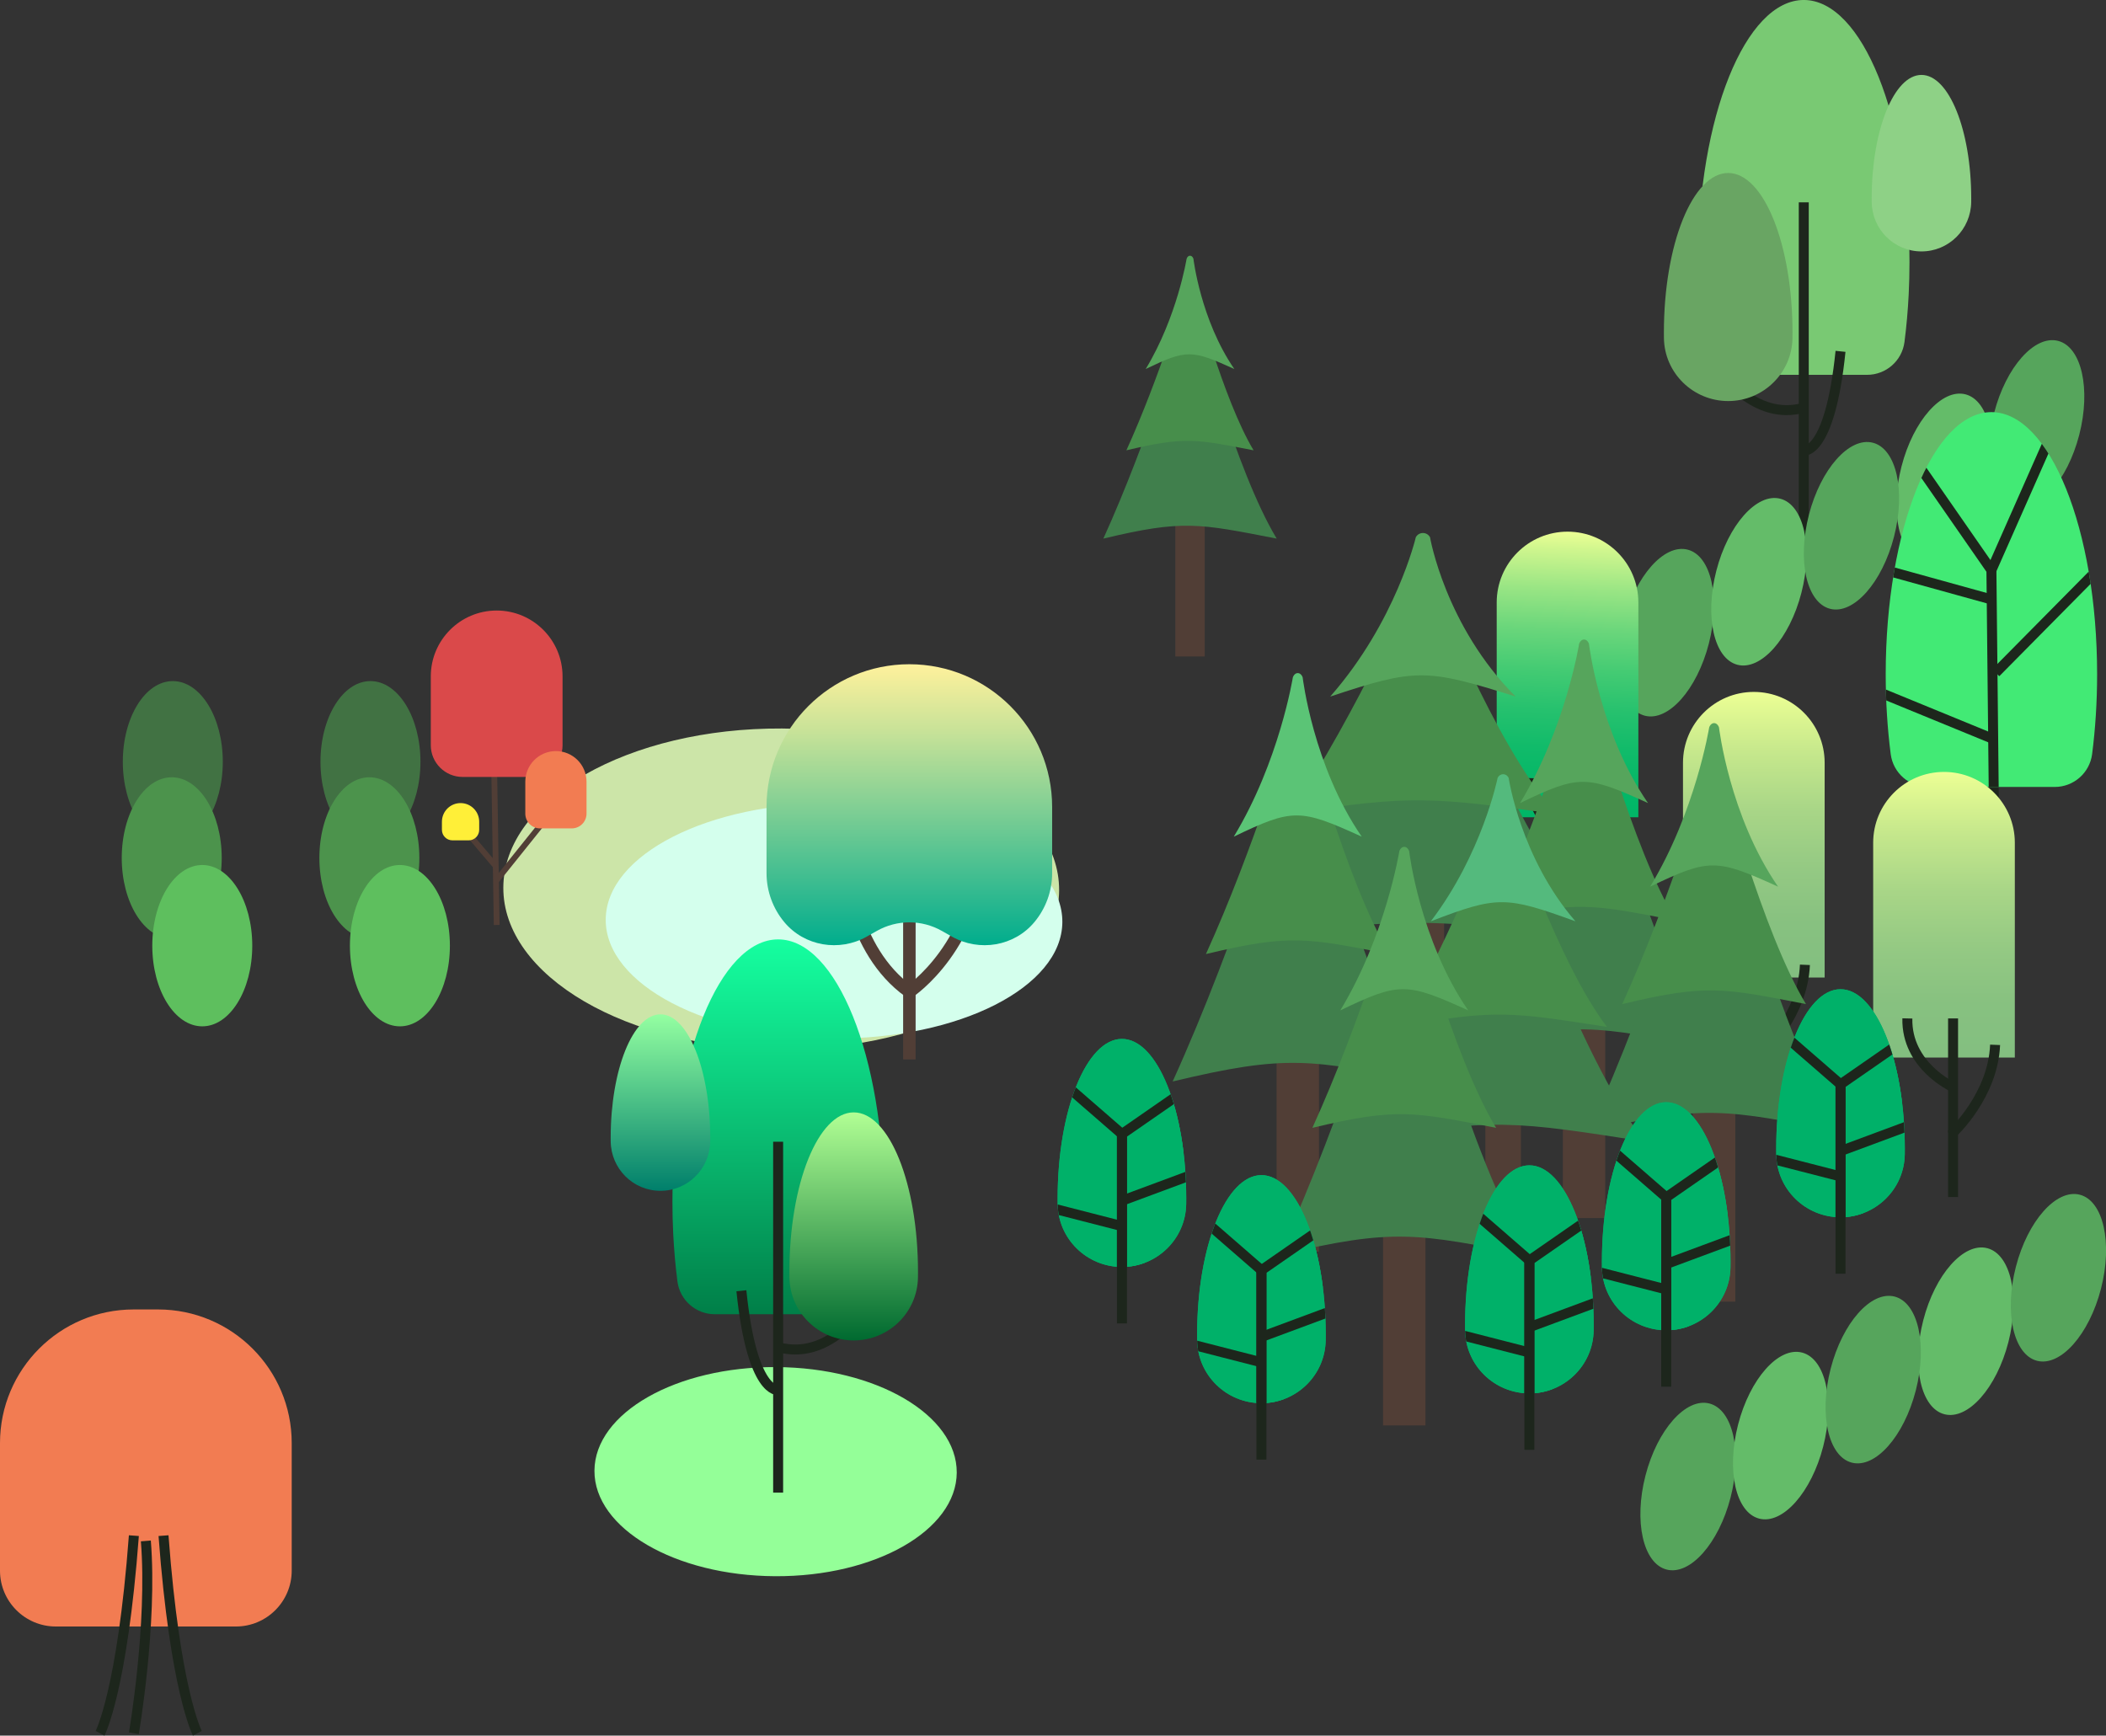 <?xml version="1.0" encoding="UTF-8"?><svg id="Layer_2" xmlns="http://www.w3.org/2000/svg" width="1135.82" height="936.15" xmlns:xlink="http://www.w3.org/1999/xlink" viewBox="0 0 1135.82 936.15"><rect x="0" y="0" width="1135.82" height="936.15" fill="#333333" stroke="none"/><defs><style>.cls-1{fill:url(#linear-gradient-3);}.cls-1,.cls-2,.cls-3,.cls-4,.cls-5,.cls-6,.cls-7,.cls-8{stroke-miterlimit:10;}.cls-1,.cls-5,.cls-7{stroke:#1d261c;stroke-width:5.38px;}.cls-2{stroke-width:22.88px;}.cls-2,.cls-9,.cls-3,.cls-4,.cls-6,.cls-7{fill:none;}.cls-2,.cls-3,.cls-4,.cls-6,.cls-8{stroke:#513e36;}.cls-10{clip-path:url(#clippath);}.cls-9,.cls-11,.cls-12,.cls-13,.cls-14,.cls-15,.cls-16,.cls-17,.cls-18,.cls-19,.cls-20,.cls-21,.cls-22,.cls-23,.cls-24,.cls-25,.cls-26,.cls-27,.cls-28,.cls-29,.cls-30,.cls-31,.cls-32,.cls-33,.cls-34,.cls-35,.cls-36,.cls-37{stroke-width:0px;}.cls-3{stroke-width:15.85px;}.cls-11{fill:url(#linear-gradient);}.cls-38,.cls-5,.cls-36{fill:#00b169;}.cls-4{stroke-width:19.16px;}.cls-39{clip-path:url(#clippath-1);}.cls-40{clip-path:url(#clippath-4);}.cls-41{clip-path:url(#clippath-3);}.cls-42{clip-path:url(#clippath-2);}.cls-43{clip-path:url(#clippath-5);}.cls-6{stroke-width:6.73px;}.cls-12{fill:url(#linear-gradient-4);}.cls-13{fill:url(#linear-gradient-2);}.cls-14{fill:url(#linear-gradient-8);}.cls-15{fill:url(#linear-gradient-7);}.cls-16{fill:url(#linear-gradient-5);}.cls-17{fill:url(#linear-gradient-6);}.cls-18{fill:#5bc476;}.cls-19{fill:#5ebf5e;}.cls-20{fill:#79c973;}.cls-21{fill:#4c934c;}.cls-22{fill:#478e4b;}.cls-23{fill:#54ba7d;}.cls-24{fill:#94ff98;}.cls-25{fill:#56a55c;}.cls-26{fill:#42ea75;}.cls-27{fill:#407f4c;}.cls-28{fill:#417243;}.cls-29{fill:#cce5a8;}.cls-30{fill:#da494a;}.cls-31{fill:#d4ffed;}.cls-32{fill:#8ed186;}.cls-33{fill:#64bc69;}.cls-34{fill:#ffef38;}.cls-35{fill:#f27c52;}.cls-37{fill:#69a563;}.cls-8{fill:#513e36;stroke-width:3.12px;}</style><clipPath id="clippath"><path class="cls-36" d="M605.09,683.38c18.88,0,34.4-15.11,34.66-33.99.01-1,.02-2,.02-3.01,0-47.5-15.53-86.01-34.68-86.01s-34.68,38.51-34.68,86.01c0,1.01,0,2.01.02,3.01.26,18.88,15.78,33.99,34.66,33.99h0Z"/></clipPath><clipPath id="clippath-1"><path class="cls-9" d="M1108.17,424.47c10.21,0,18.85-7.57,20.16-17.7,1.75-13.59,2.7-28.07,2.7-43.1,0-78.08-25.52-141.38-57.01-141.38s-57.01,63.3-57.01,141.38c0,15.03.95,29.52,2.7,43.1,1.31,10.13,9.94,17.7,20.16,17.7h68.3Z"/></clipPath><linearGradient id="linear-gradient" x1="843.14" y1="442.18" x2="849.05" y2="286.88" gradientUnits="userSpaceOnUse"><stop offset="0" stop-color="#00b667"/><stop offset=".12" stop-color="#04b767"/><stop offset=".25" stop-color="#11bb6a"/><stop offset=".38" stop-color="#26c16e"/><stop offset=".52" stop-color="#44cb73"/><stop offset=".66" stop-color="#6ad67b"/><stop offset=".8" stop-color="#99e584"/><stop offset=".94" stop-color="#d0f68e"/><stop offset="1" stop-color="#ecff94"/></linearGradient><linearGradient id="linear-gradient-2" x1="1048.45" y1="570.41" x2="1048.45" y2="416.36" gradientUnits="userSpaceOnUse"><stop offset="0" stop-color="#83bf80"/><stop offset=".19" stop-color="#87c180"/><stop offset=".38" stop-color="#94c983"/><stop offset=".59" stop-color="#a9d687"/><stop offset=".79" stop-color="#c6e88c"/><stop offset="1" stop-color="#ecff94"/></linearGradient><linearGradient id="linear-gradient-3" x1="1053.34" y1="610.89" x2="1053.34" y2="549.32" xlink:href="#linear-gradient-2"/><linearGradient id="linear-gradient-4" x1="490.45" y1="509.83" x2="490.45" y2="358.28" gradientUnits="userSpaceOnUse"><stop offset="0" stop-color="#00ad8d"/><stop offset=".22" stop-color="#3bbc90"/><stop offset=".76" stop-color="#c7e298"/><stop offset="1" stop-color="#fff19c"/></linearGradient><linearGradient id="linear-gradient-5" x1="945.88" y1="527.25" x2="945.88" y2="373.21" xlink:href="#linear-gradient-2"/><clipPath id="clippath-2"><path class="cls-36" d="M680.32,756.85c18.88,0,34.4-15.11,34.66-33.99.01-1,.02-2,.02-3.01,0-47.5-15.53-86.01-34.68-86.01s-34.68,38.51-34.68,86.01c0,1.01,0,2.01.02,3.01.26,18.88,15.78,33.99,34.66,33.99h0Z"/></clipPath><linearGradient id="linear-gradient-6" x1="-4644.68" y1="708.88" x2="-4644.68" y2="506.69" gradientTransform="translate(-4225.01) rotate(-180) scale(1 -1)" gradientUnits="userSpaceOnUse"><stop offset="0" stop-color="#007f48"/><stop offset="1" stop-color="#15ffa0"/></linearGradient><linearGradient id="linear-gradient-7" x1="-4581.21" y1="642.31" x2="-4581.21" y2="547.11" gradientTransform="translate(-4225.01) rotate(-180) scale(1 -1)" gradientUnits="userSpaceOnUse"><stop offset="0" stop-color="#007f6b"/><stop offset="1" stop-color="#94ffa1"/></linearGradient><linearGradient id="linear-gradient-8" x1="-4685.44" y1="723.01" x2="-4685.44" y2="600.01" gradientTransform="translate(-4225.01) rotate(-180) scale(1 -1)" gradientUnits="userSpaceOnUse"><stop offset="0" stop-color="#006a30"/><stop offset="1" stop-color="#b1ff94"/></linearGradient><clipPath id="clippath-3"><path class="cls-36" d="M824.84,751.57c18.88,0,34.4-15.11,34.66-33.99.01-1,.02-2,.02-3.01,0-47.5-15.53-86.01-34.68-86.01s-34.68,38.51-34.68,86.01c0,1.01,0,2.01.02,3.01.26,18.88,15.78,33.99,34.66,33.99h0Z"/></clipPath><clipPath id="clippath-4"><path class="cls-36" d="M898.63,717.53c18.88,0,34.4-15.11,34.66-33.99.01-1,.02-2,.02-3.01,0-47.5-15.53-86.01-34.68-86.01s-34.68,38.51-34.68,86.01c0,1.01,0,2.01.02,3.01.26,18.88,15.78,33.99,34.66,33.99h0Z"/></clipPath><clipPath id="clippath-5"><path class="cls-36" d="M992.64,656.58c18.88,0,34.4-15.11,34.66-33.99.01-1,.02-2,.02-3.01,0-47.5-15.53-86.01-34.68-86.01s-34.68,38.51-34.68,86.01c0,1.01,0,2.01.02,3.01.26,18.88,15.78,33.99,34.66,33.99h0Z"/></clipPath></defs><g id="city"><g id="park"><ellipse class="cls-29" cx="421.34" cy="479.47" rx="86.53" ry="149.88" transform="translate(-60.41 898.21) rotate(-89.69)"/><ellipse class="cls-31" cx="449.82" cy="496.66" rx="63.48" ry="123.14" transform="translate(-49.27 943.79) rotate(-89.69)"/><ellipse class="cls-24" cx="418.3" cy="793.78" rx="56.4" ry="97.7" transform="translate(-377.73 1207.78) rotate(-89.69)"/><ellipse class="cls-28" cx="93.2" cy="410.88" rx="26.96" ry="43.51"/><ellipse class="cls-28" cx="199.8" cy="410.88" rx="26.96" ry="43.51"/><ellipse class="cls-21" cx="92.62" cy="462.76" rx="26.96" ry="43.51"/><ellipse class="cls-21" cx="199.21" cy="462.76" rx="26.96" ry="43.51"/><ellipse class="cls-19" cx="109.09" cy="510.08" rx="26.96" ry="43.51"/><ellipse class="cls-19" cx="215.68" cy="510.08" rx="26.96" ry="43.51"/><path class="cls-35" d="M72.06,706.3h13.21c39.77,0,72.06,32.29,72.06,72.06v68.82c0,16.63-13.5,30.13-30.13,30.13H30.13C13.5,877.32,0,863.82,0,847.19v-68.82C0,738.59,32.29,706.3,72.06,706.3Z"/><path class="cls-7" d="M53.96,934.9s11.97-22.8,18.24-106.6"/><path class="cls-7" d="M106.43,934.9s-11.97-22.8-18.24-106.6"/><path class="cls-7" d="M72.2,934.9s10.08-58.72,6.46-103.75"/><path class="cls-38" d="M605.09,683.38c18.88,0,34.4-15.11,34.66-33.99.01-1,.02-2,.02-3.01,0-47.5-15.53-86.01-34.68-86.01s-34.68,38.51-34.68,86.01c0,1.01,0,2.01.02,3.01.26,18.88,15.78,33.99,34.66,33.99h0Z"/><g class="cls-10"><path class="cls-36" d="M605.09,683.38c18.88,0,34.4-15.11,34.66-33.99.01-1,.02-2,.02-3.01,0-47.5-15.53-86.01-34.68-86.01s-34.68,38.51-34.68,86.01c0,1.01,0,2.01.02,3.01.26,18.88,15.78,33.99,34.66,33.99h0Z"/><polyline class="cls-5" points="652.69 578.69 605.09 611.68 605.09 716.64"/><line class="cls-5" x1="570.41" y1="581.54" x2="605.09" y2="611.68"/><line class="cls-5" x1="551.78" y1="647.66" x2="605.09" y2="661.35"/><line class="cls-5" x1="652.69" y1="629.99" x2="605.09" y2="647.66"/></g><line class="cls-7" x1="605.09" y1="608.87" x2="605.09" y2="713.82"/><ellipse class="cls-25" cx="910.37" cy="801.77" rx="46.25" ry="23.7" transform="translate(-93.18 1483.31) rotate(-75.55)"/><ellipse class="cls-33" cx="960.31" cy="774.3" rx="46.25" ry="23.7" transform="translate(-29.1 1511.05) rotate(-75.55)"/><ellipse class="cls-33" cx="1060.19" cy="717.99" rx="46.25" ry="23.7" transform="translate(100.39 1565.52) rotate(-75.55)"/><ellipse class="cls-25" cx="1110.13" cy="689.16" rx="46.25" ry="23.7" transform="translate(165.79 1592.24) rotate(-75.55)"/><ellipse class="cls-25" cx="1010.25" cy="744.1" rx="46.25" ry="23.7" transform="translate(37.62 1536.75) rotate(-75.55)"/><path class="cls-20" d="M1006.97,202.18c10.21,0,18.85-7.57,20.16-17.7,1.07-8.28,1.84-16.9,2.28-25.77.28-5.68.42-11.47.42-17.34,0-78.08-25.52-141.38-57.01-141.38s-57.01,63.3-57.01,141.38c0,15.03.95,29.52,2.7,43.1,1.31,10.13,9.94,17.7,20.16,17.7h68.3Z"/><path class="cls-32" d="M1036.29,135.61c14.74,0,26.65-11.89,26.83-26.62,0-.67.01-1.34.01-2.01,0-36.76-12.02-66.57-26.84-66.57s-26.84,29.8-26.84,66.57c0,.67,0,1.34.01,2.01.18,14.74,12.09,26.62,26.83,26.62h0Z"/><line class="cls-7" x1="972.82" y1="298.4" x2="972.82" y2="109.14"/><path class="cls-7" d="M972.82,243.1s14.11,2.28,19.82-53.59"/><path class="cls-7" d="M927.08,199.99c.83-.71,18.51,27.48,45.74,19.95"/><path class="cls-37" d="M932.06,216.32c18.88,0,34.4-15.11,34.66-33.99.01-1,.02-2,.02-3.01,0-47.5-15.53-86.01-34.68-86.01s-34.68,38.51-34.68,86.01c0,1.01,0,2.01.02,3.01.26,18.88,15.78,33.99,34.66,33.99h0Z"/><ellipse class="cls-25" cx="898.63" cy="341.24" rx="46.25" ry="23.7" transform="translate(343.98 1126.31) rotate(-75.55)"/><ellipse class="cls-33" cx="948.57" cy="313.77" rx="46.25" ry="23.7" transform="translate(408.06 1154.05) rotate(-75.55)"/><ellipse class="cls-33" cx="1048.45" cy="257.46" rx="46.25" ry="23.7" transform="translate(537.55 1208.52) rotate(-75.55)"/><ellipse class="cls-25" cx="1098.39" cy="228.63" rx="46.25" ry="23.7" transform="translate(602.95 1235.24) rotate(-75.55)"/><ellipse class="cls-25" cx="998.51" cy="283.57" rx="46.25" ry="23.7" transform="translate(474.78 1179.75) rotate(-75.55)"/><line class="cls-7" x1="1076.36" y1="531.01" x2="1074.02" y2="308.12"/><g class="cls-39"><path class="cls-26" d="M1108.17,424.47c10.21,0,18.85-7.57,20.16-17.7,1.75-13.59,2.7-28.07,2.7-43.1,0-78.08-25.52-141.38-57.01-141.38s-57.01,63.3-57.01,141.38c0,15.03.95,29.52,2.7,43.1,1.31,10.13,9.94,17.7,20.16,17.7h68.3Z"/><polyline class="cls-7" points="1076.36 530.44 1074.02 307.55 1027.33 240.28"/><line class="cls-7" x1="1131.03" y1="307.55" x2="1076.36" y2="362.84"/><line class="cls-7" x1="1110.56" y1="224.89" x2="1074.02" y2="307.55"/><line class="cls-7" x1="1004.53" y1="369.68" x2="1074.02" y2="398.19"/><line class="cls-7" x1="1000.54" y1="302.99" x2="1074.19" y2="323.38"/></g><line class="cls-8" x1="265.8" y1="369.66" x2="267.88" y2="498.92"/><line class="cls-8" x1="267.37" y1="467.17" x2="248.4" y2="444.87"/><line class="cls-8" x1="297.55" y1="437.69" x2="267.88" y2="474.73"/><path class="cls-30" d="M249.49,329.31h36.79c9.46,0,17.14,7.68,17.14,17.14v37.09c0,19.61-15.92,35.53-35.53,35.53h0c-19.61,0-35.53-15.92-35.53-35.53v-37.09c0-9.46,7.68-17.14,17.14-17.14Z" transform="translate(535.76 748.38) rotate(-180)"/><path class="cls-35" d="M291.27,405.13h17.09c4.39,0,7.96,3.57,7.96,7.96v17.23c0,9.11-7.4,16.51-16.51,16.51h0c-9.11,0-16.51-7.4-16.51-16.51v-17.23c0-4.39,3.57-7.96,7.96-7.96Z" transform="translate(599.63 851.95) rotate(-180)"/><path class="cls-34" d="M244.01,433.17h8.78c3.12,0,5.66,2.54,5.66,5.66v4.39c0,5.55-4.5,10.05-10.05,10.05h0c-5.55,0-10.05-4.5-10.05-10.05v-4.39c0-3.12,2.54-5.66,5.66-5.66Z" transform="translate(496.79 886.44) rotate(-180)"/><path class="cls-11" d="M845.41,286.77h0c21.08,0,38.2,17.12,38.2,38.2v115.85h-76.4v-115.85c0-21.08,17.12-38.2,38.2-38.2Z"/><path class="cls-7" d="M850.3,516.06v-34.77s21.53-19.95,22.67-47.32"/><line class="cls-7" x1="850.3" y1="481.29" x2="850.3" y2="419.72"/><path class="cls-7" d="M850.3,456.78s-25.22-11.4-24.65-37.05"/><line class="cls-2" x1="767.41" y1="580.45" x2="767.41" y2="421.51"/><path class="cls-27" d="M865.19,507.78c-88.22-11.81-105.6-14.86-195.56,0,51.28-77.87,90.28-168.05,90.28-168.05,3.21-5.98,11.78-5.98,14.99,0,0,0,43.78,114.95,90.28,168.05Z"/><path class="cls-22" d="M839.19,439.05c-64.76-8.67-77.52-10.9-143.56,0,37.64-57.16,66.27-123.36,66.27-123.36,2.36-4.39,8.65-4.39,11.01,0,0,0,32.14,84.39,66.27,123.36Z"/><path class="cls-25" d="M817.41,375.72c-48.22-15.15-53.78-15.37-100,0,35.55-40.48,46.17-85.93,46.17-85.93,1.64-3.06,6.02-3.06,7.67,0,0,0,8.17,47.89,46.17,85.93Z"/><line class="cls-2" x1="699.93" y1="675.12" x2="699.93" y2="516.18"/><path class="cls-27" d="M767.41,583.33c-60.89-11.81-72.88-14.86-134.97,0,35.39-77.87,62.31-168.05,62.31-168.05,2.22-5.98,8.13-5.98,10.35,0,0,0,30.22,114.95,62.31,168.05Z"/><path class="cls-22" d="M749.47,514.6c-44.7-8.67-53.5-10.9-99.08,0,25.98-57.16,45.74-123.36,45.74-123.36,1.63-4.39,5.97-4.39,7.6,0,0,0,22.18,84.39,45.74,123.36Z"/><path class="cls-18" d="M734.43,451.28c-33.28-15.15-37.12-15.37-69.02,0,24.54-40.48,31.86-85.93,31.86-85.93,1.13-3.06,4.16-3.06,5.29,0,0,0,5.64,47.89,31.86,85.93Z"/><line class="cls-2" x1="854.32" y1="657.01" x2="854.32" y2="498.07"/><path class="cls-27" d="M921.81,565.23c-60.89-11.81-72.88-14.86-134.97,0,35.39-77.87,62.31-168.05,62.31-168.05,2.22-5.98,8.13-5.98,10.35,0,0,0,30.22,114.95,62.31,168.05Z"/><path class="cls-22" d="M903.86,496.5c-44.7-8.67-53.5-10.9-99.08,0,25.98-57.16,45.74-123.36,45.74-123.36,1.63-4.39,5.97-4.39,7.6,0,0,0,22.18,84.39,45.74,123.36Z"/><path class="cls-25" d="M888.83,433.17c-33.28-15.15-37.12-15.37-69.02,0,24.54-40.48,31.86-85.93,31.86-85.93,1.13-3.06,4.16-3.06,5.29,0,0,0,5.64,47.89,31.86,85.93Z"/><line class="cls-4" x1="810.67" y1="681.04" x2="810.67" y2="538.11"/><path class="cls-27" d="M886.91,615.69c-68.78-10.62-82.34-13.36-152.48,0,39.98-70.02,70.39-151.12,70.39-151.12,2.5-5.37,9.19-5.37,11.69,0,0,0,34.14,103.37,70.39,151.12Z"/><path class="cls-22" d="M866.64,553.88c-50.49-7.8-60.44-9.81-111.93,0,29.35-51.4,51.68-110.94,51.68-110.94,1.84-3.95,6.74-3.95,8.58,0,0,0,25.06,75.89,51.68,110.94Z"/><path class="cls-23" d="M849.66,496.93c-37.6-13.63-41.93-13.83-77.97,0,27.72-36.4,36-77.28,36-77.28,1.28-2.75,4.7-2.75,5.98,0,0,0,6.37,43.07,36,77.28Z"/><line class="cls-2" x1="757.36" y1="768.84" x2="757.36" y2="609.9"/><path class="cls-27" d="M824.84,677.05c-60.89-11.81-72.88-14.86-134.97,0,35.39-77.87,62.31-168.05,62.31-168.05,2.22-5.98,8.13-5.98,10.35,0,0,0,30.22,114.95,62.31,168.05Z"/><path class="cls-22" d="M806.89,608.33c-44.7-8.67-53.5-10.9-99.08,0,25.98-57.16,45.74-123.36,45.74-123.36,1.63-4.39,5.97-4.39,7.6,0,0,0,22.18,84.39,45.74,123.36Z"/><path class="cls-25" d="M791.86,545c-33.28-15.15-37.12-15.37-69.02,0,24.54-40.48,31.86-85.93,31.86-85.93,1.13-3.06,4.16-3.06,5.29,0,0,0,5.64,47.89,31.86,85.93Z"/><path class="cls-13" d="M1048.45,416.36h0c21.08,0,38.2,17.12,38.2,38.2v115.85h-76.4v-115.85c0-21.08,17.12-38.2,38.2-38.2Z"/><path class="cls-7" d="M1053.34,645.66v-34.77s21.53-19.95,22.67-47.32"/><line class="cls-1" x1="1053.34" y1="610.89" x2="1053.34" y2="549.32"/><path class="cls-7" d="M1053.34,586.37s-25.22-11.4-24.65-37.05"/><line class="cls-6" x1="490.45" y1="571.44" x2="490.45" y2="426.06"/><path class="cls-6" d="M456.3,466.54s2.17,45.61,34.15,68.41c0,0,37.68-25,38.82-80.34"/><path class="cls-12" d="M513.37,505.17l-5.41-3.06c-10.87-6.15-24.17-6.15-35.04,0l-5.41,3.06c-14.83,8.39-33.72,5.24-44.59-7.88-5.94-7.17-9.51-16.38-9.51-26.42v-35.57c0-42.54,34.48-77.02,77.02-77.02h0c42.54,0,77.02,34.48,77.02,77.02v35.57c0,10.04-3.57,19.25-9.51,26.42-10.87,13.13-29.76,16.27-44.59,7.88Z"/><path class="cls-16" d="M945.88,373.21h0c21.08,0,38.2,17.12,38.2,38.2v115.85h-76.4v-115.85c0-21.08,17.12-38.2,38.2-38.2Z"/><path class="cls-7" d="M950.77,602.5v-34.77s21.53-19.95,22.67-47.32"/><line class="cls-7" x1="950.77" y1="567.73" x2="950.77" y2="506.16"/><path class="cls-7" d="M950.77,543.21s-25.22-11.4-24.65-37.05"/><line class="cls-2" x1="924.46" y1="702.09" x2="924.46" y2="543.15"/><path class="cls-27" d="M991.95,610.31c-60.89-11.81-72.88-14.86-134.97,0,35.39-77.87,62.31-168.05,62.31-168.05,2.22-5.98,8.13-5.98,10.35,0,0,0,30.22,114.95,62.31,168.05Z"/><path class="cls-22" d="M974,541.58c-44.7-8.67-53.5-10.9-99.08,0,25.98-57.16,45.74-123.36,45.74-123.36,1.63-4.39,5.97-4.39,7.6,0,0,0,22.18,84.39,45.74,123.36Z"/><path class="cls-25" d="M958.97,478.26c-33.28-15.15-37.12-15.37-69.02,0,24.54-40.48,31.86-85.93,31.86-85.93,1.13-3.06,4.16-3.06,5.29,0,0,0,5.64,47.89,31.86,85.93Z"/><path class="cls-38" d="M680.32,756.85c18.88,0,34.4-15.11,34.66-33.99.01-1,.02-2,.02-3.01,0-47.5-15.53-86.01-34.68-86.01s-34.68,38.51-34.68,86.01c0,1.01,0,2.01.02,3.01.26,18.88,15.78,33.99,34.66,33.99h0Z"/><g class="cls-42"><path class="cls-36" d="M680.32,756.85c18.88,0,34.4-15.11,34.66-33.99.01-1,.02-2,.02-3.01,0-47.5-15.53-86.01-34.68-86.01s-34.68,38.51-34.68,86.01c0,1.01,0,2.01.02,3.01.26,18.88,15.78,33.99,34.66,33.99h0Z"/><polyline class="cls-5" points="727.91 652.15 680.32 685.15 680.32 790.1"/><line class="cls-5" x1="645.64" y1="655" x2="680.32" y2="685.15"/><line class="cls-5" x1="627.01" y1="721.13" x2="680.32" y2="734.81"/><line class="cls-5" x1="727.91" y1="703.45" x2="680.32" y2="721.13"/></g><line class="cls-7" x1="680.32" y1="682.33" x2="680.32" y2="787.29"/><path class="cls-17" d="M385.52,708.88c-10.21,0-18.85-7.57-20.16-17.7-1.07-8.28-1.84-16.9-2.28-25.77-.28-5.68-.42-11.47-.42-17.34,0-78.08,25.52-141.38,57.01-141.38,31.48,0,57.01,63.3,57.01,141.38,0,15.03-.95,29.52-2.7,43.1-1.31,10.13-9.94,17.7-20.16,17.7h-68.3Z"/><path class="cls-15" d="M356.2,642.31c-14.74,0-26.65-11.89-26.83-26.62,0-.67-.01-1.34-.01-2.01,0-36.76,12.02-66.57,26.84-66.57s26.84,29.8,26.84,66.57c0,.67,0,1.34-.01,2.01-.18,14.74-12.09,26.62-26.83,26.62h0Z"/><line class="cls-7" x1="419.67" y1="805.09" x2="419.67" y2="615.83"/><path class="cls-7" d="M419.67,749.8s-14.11,2.28-19.82-53.59"/><path class="cls-7" d="M465.41,706.68c-.83-.71-18.51,27.48-45.74,19.95"/><path class="cls-14" d="M460.42,723.01c-18.88,0-34.4-15.11-34.66-33.99-.01-1-.02-2-.02-3.01,0-47.5,15.53-86.01,34.68-86.01,19.15,0,34.68,38.51,34.68,86.01,0,1.01,0,2.01-.02,3.01-.26,18.88-15.78,33.99-34.66,33.99h0Z"/><path class="cls-38" d="M824.84,751.57c18.88,0,34.4-15.11,34.66-33.99.01-1,.02-2,.02-3.01,0-47.5-15.53-86.01-34.68-86.01s-34.68,38.51-34.68,86.01c0,1.01,0,2.01.02,3.01.26,18.88,15.78,33.99,34.66,33.99h0Z"/><g class="cls-41"><path class="cls-36" d="M824.84,751.57c18.88,0,34.4-15.11,34.66-33.99.01-1,.02-2,.02-3.01,0-47.5-15.53-86.01-34.68-86.01s-34.68,38.51-34.68,86.01c0,1.01,0,2.01.02,3.01.26,18.88,15.78,33.99,34.66,33.99h0Z"/><polyline class="cls-5" points="872.43 646.87 824.84 679.87 824.84 784.83"/><line class="cls-5" x1="790.16" y1="649.72" x2="824.84" y2="679.87"/><line class="cls-5" x1="771.53" y1="715.85" x2="824.84" y2="729.53"/><line class="cls-5" x1="872.43" y1="698.18" x2="824.84" y2="715.85"/></g><line class="cls-7" x1="824.84" y1="677.05" x2="824.84" y2="782.01"/><path class="cls-38" d="M898.63,717.53c18.88,0,34.4-15.11,34.66-33.99.01-1,.02-2,.02-3.01,0-47.5-15.53-86.01-34.68-86.01s-34.68,38.51-34.68,86.01c0,1.01,0,2.01.02,3.01.26,18.88,15.78,33.99,34.66,33.99h0Z"/><g class="cls-40"><path class="cls-36" d="M898.63,717.53c18.88,0,34.4-15.11,34.66-33.99.01-1,.02-2,.02-3.01,0-47.5-15.53-86.01-34.68-86.01s-34.68,38.51-34.68,86.01c0,1.01,0,2.01.02,3.01.26,18.88,15.78,33.99,34.66,33.99h0Z"/><polyline class="cls-5" points="946.22 612.83 898.63 645.83 898.63 750.79"/><line class="cls-5" x1="863.94" y1="615.68" x2="898.63" y2="645.83"/><line class="cls-5" x1="845.32" y1="681.81" x2="898.63" y2="695.49"/><line class="cls-5" x1="946.22" y1="664.14" x2="898.63" y2="681.81"/></g><line class="cls-7" x1="898.63" y1="643.01" x2="898.63" y2="747.97"/><line class="cls-3" x1="641.81" y1="354.08" x2="641.81" y2="243.99"/><path class="cls-27" d="M688.55,290.51c-42.17-8.18-50.48-10.29-93.48,0,24.51-53.93,43.16-116.4,43.16-116.4,1.53-4.14,5.63-4.14,7.17,0,0,0,20.93,79.62,43.16,116.4Z"/><path class="cls-22" d="M676.12,242.9c-30.96-6.01-37.06-7.55-68.63,0,18-39.59,31.68-85.45,31.68-85.45,1.13-3.04,4.13-3.04,5.26,0,0,0,15.36,58.45,31.68,85.45Z"/><path class="cls-25" d="M665.71,199.04c-23.05-10.49-25.71-10.65-47.8,0,16.99-28.04,22.07-59.52,22.07-59.52.78-2.12,2.88-2.12,3.66,0,0,0,3.9,33.17,22.07,59.52Z"/><path class="cls-38" d="M992.64,656.58c18.88,0,34.4-15.11,34.66-33.99.01-1,.02-2,.02-3.01,0-47.5-15.53-86.01-34.68-86.01s-34.68,38.51-34.68,86.01c0,1.01,0,2.01.02,3.01.26,18.88,15.78,33.99,34.66,33.99h0Z"/><g class="cls-43"><path class="cls-36" d="M992.64,656.58c18.88,0,34.4-15.11,34.66-33.99.01-1,.02-2,.02-3.01,0-47.5-15.53-86.01-34.68-86.01s-34.68,38.51-34.68,86.01c0,1.01,0,2.01.02,3.01.26,18.88,15.78,33.99,34.66,33.99h0Z"/><polyline class="cls-5" points="1040.23 551.89 992.64 584.88 992.64 689.84"/><line class="cls-5" x1="957.95" y1="554.74" x2="992.64" y2="584.88"/><line class="cls-5" x1="939.33" y1="620.86" x2="992.64" y2="634.55"/><line class="cls-5" x1="1040.23" y1="603.19" x2="992.64" y2="620.86"/></g><line class="cls-7" x1="992.64" y1="582.07" x2="992.64" y2="687.02"/></g></g></svg>